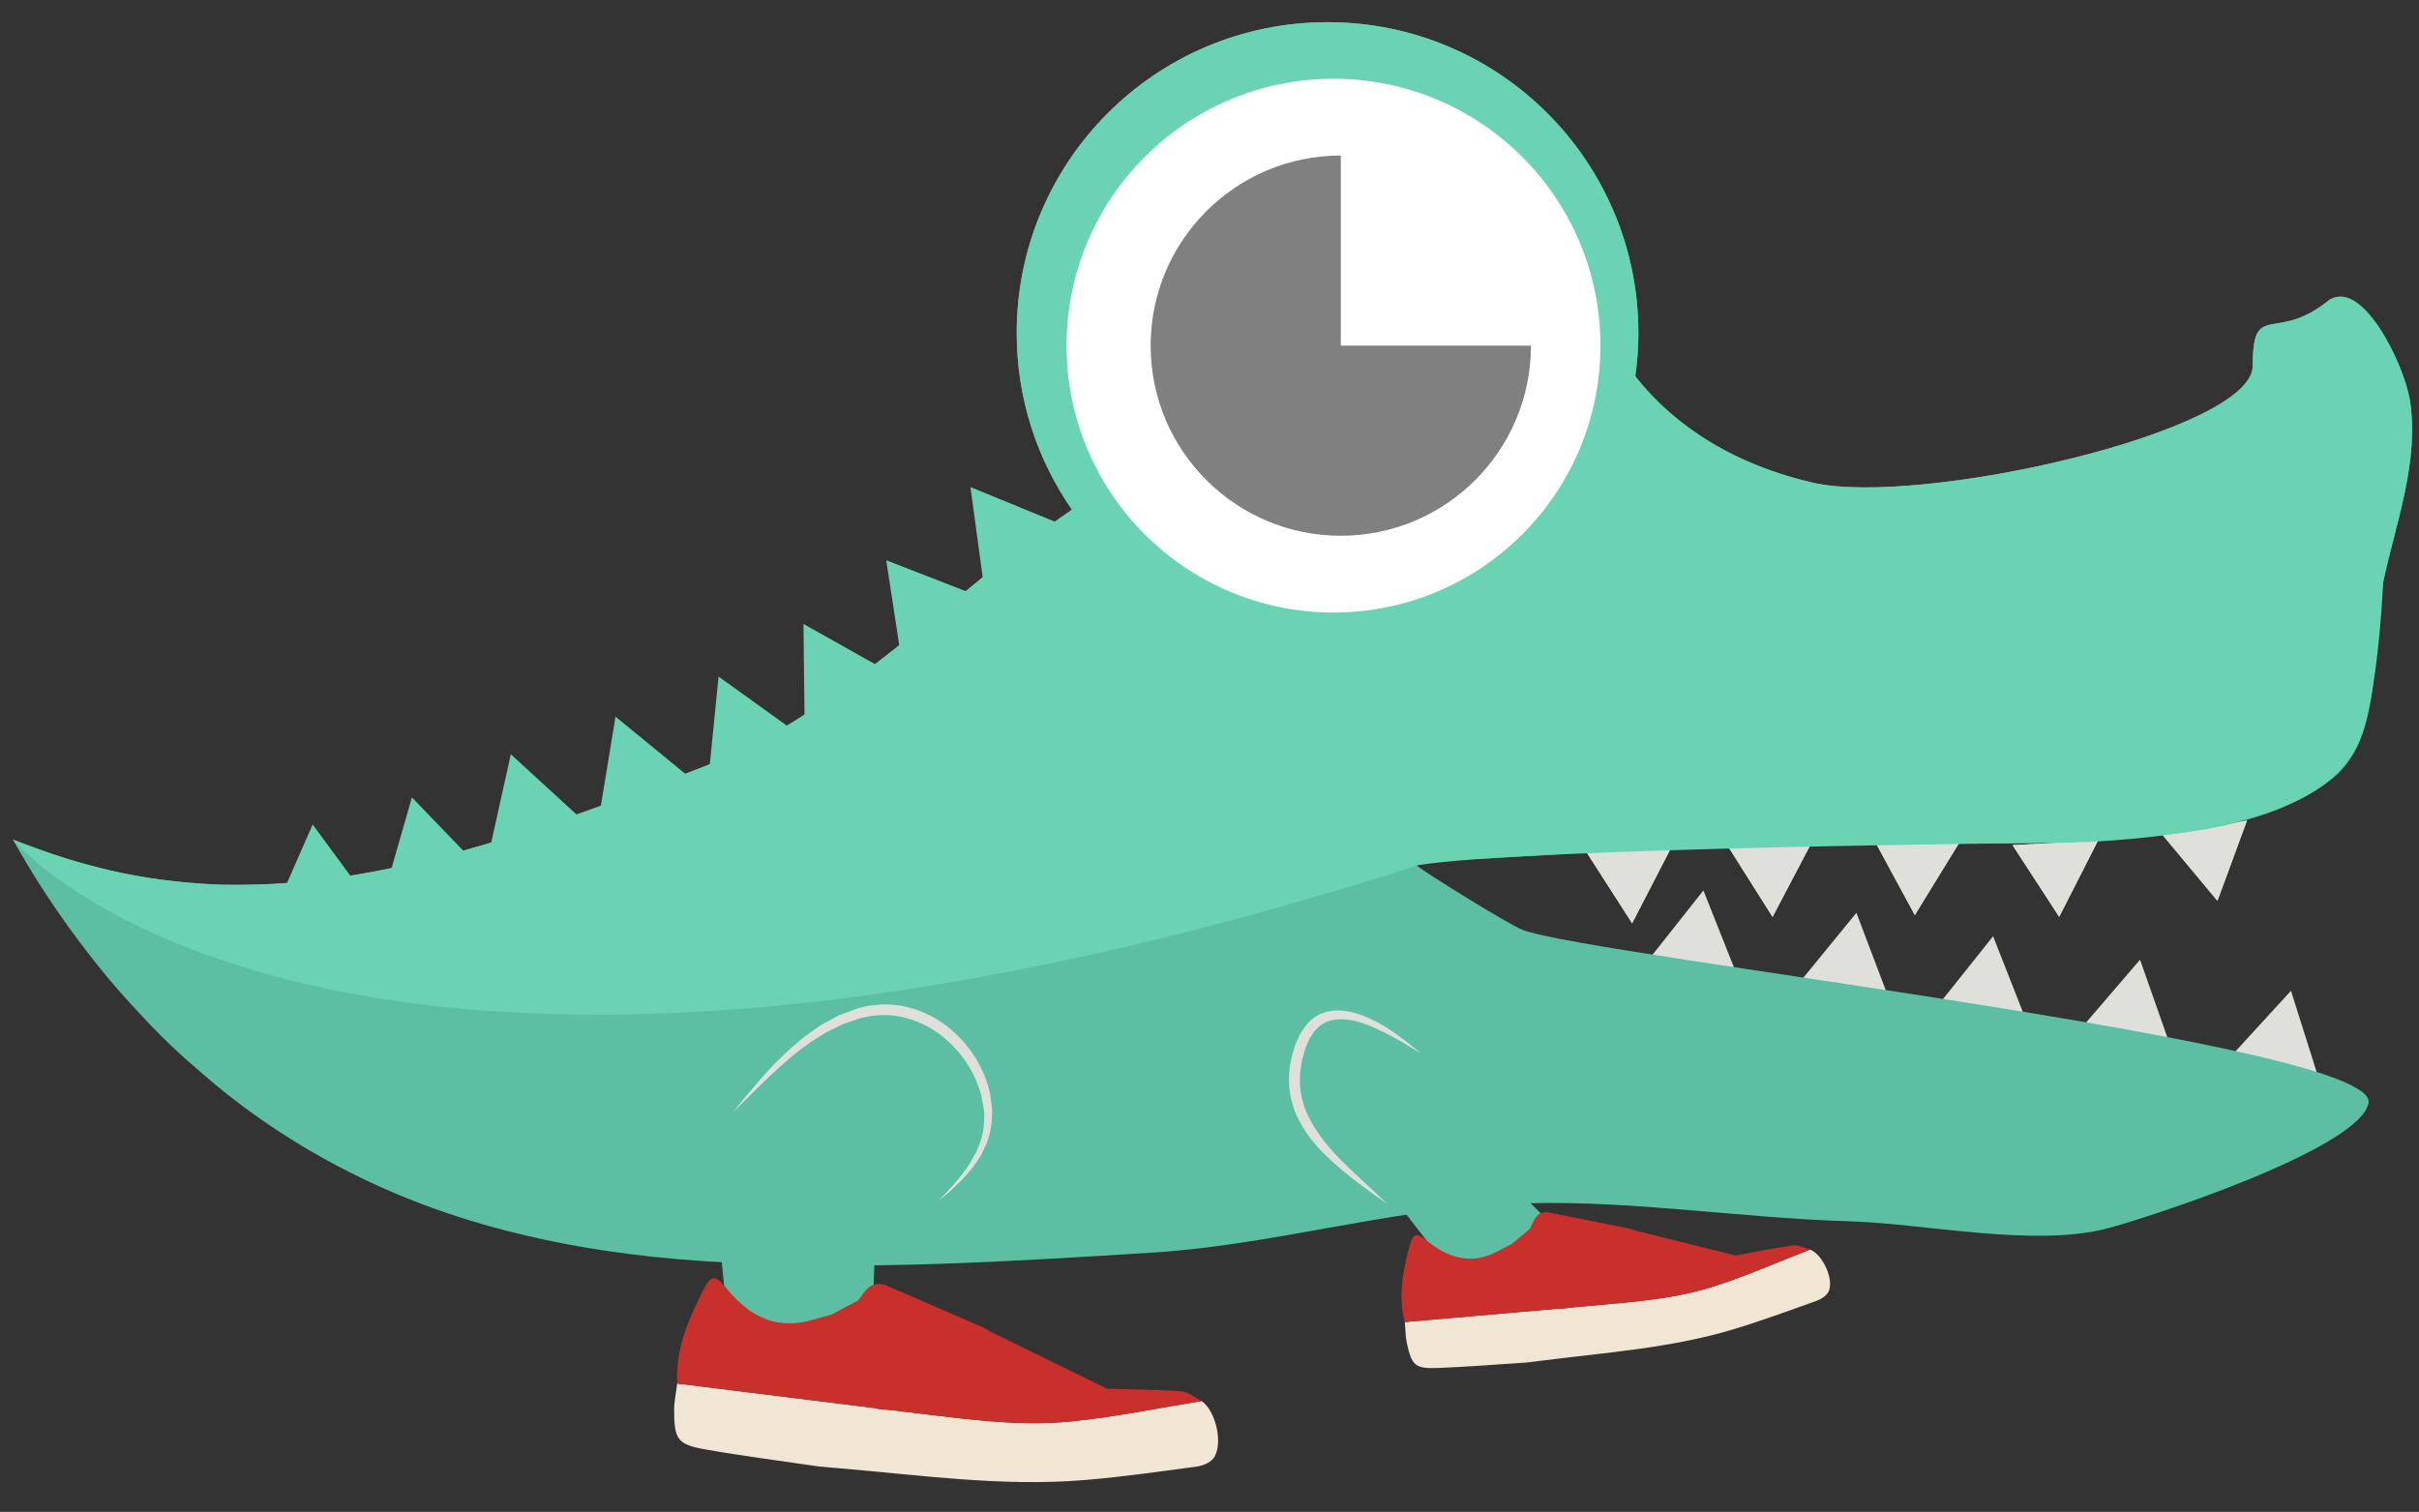 <?xml version="1.0" encoding="utf-8"?>
<!-- Generator: Adobe Illustrator 16.0.0, SVG Export Plug-In . SVG Version: 6.00 Build 0)  -->
<!DOCTYPE svg PUBLIC "-//W3C//DTD SVG 1.1//EN" "http://www.w3.org/Graphics/SVG/1.1/DTD/svg11.dtd">
<svg version="1.1" id="Ebene1" xmlns="http://www.w3.org/2000/svg" xmlns:xlink="http://www.w3.org/1999/xlink" x="0px" y="0px"
	 width="220.5px" height="137.846px" viewBox="0 0 220.5 137.846" enable-background="new 0 0 220.5 137.846" xml:space="preserve">
<rect x="0" y="0" width="220.5" height="137.846" fill="#333333" stroke="none"/>
<polygon fill="#E0E0DA" points="148.773,84.179 146.666,80.894 144.559,77.612 148.455,77.429 152.354,77.245 150.563,80.712 "/>
<polygon fill="#E0E0DA" points="161.574,83.597 159.492,80.298 157.408,76.999 161.307,76.843 165.207,76.69 163.391,80.144 "/>
<polygon fill="#E0E0DA" points="174.543,83.431 172.684,80.001 170.826,76.569 174.727,76.675 178.627,76.782 176.586,80.106 "/>
<polygon fill="#E0E0DA" points="187.703,83.593 185.576,80.321 183.449,77.052 187.346,76.845 191.242,76.64 189.473,80.116 "/>
<polygon fill="#E0E0DA" points="202.127,82.134 199.629,79.134 197.133,76.138 200.979,75.474 204.822,74.81 203.475,78.472 "/>
<polygon fill="#E0E0DA" points="148.773,84.179 146.666,80.894 144.559,77.612 148.455,77.429 152.354,77.245 150.563,80.712 "/>
<polygon fill="#E0E0DA" points="161.574,83.597 159.492,80.298 157.408,76.999 161.307,76.843 165.207,76.69 163.391,80.144 "/>
<polygon fill="#E0E0DA" points="174.543,83.431 172.684,80.001 170.826,76.569 174.727,76.675 178.627,76.782 176.586,80.106 "/>
<polygon fill="#E0E0DA" points="187.703,83.593 185.576,80.321 183.449,77.052 187.346,76.845 191.242,76.64 189.473,80.116 "/>
<polygon fill="#E0E0DA" points="202.127,82.134 199.629,79.134 197.133,76.138 200.979,75.474 204.822,74.81 203.475,78.472 "/>
<polygon fill="#E0E0DA" points="208.83,90.335 210.006,94.056 211.18,97.776 207.369,96.933 203.559,96.089 206.195,93.21 "/>
<polygon fill="#E0E0DA" points="195.072,87.501 196.367,91.183 197.66,94.862 193.824,94.142 189.99,93.421 192.531,90.46 "/>
<polygon fill="#E0E0DA" points="181.678,85.362 183.105,88.993 184.531,92.624 180.674,92.046 176.814,91.464 179.246,88.413 "/>
<polygon fill="#E0E0DA" points="169.219,83.224 170.602,86.872 171.982,90.521 168.131,89.894 164.281,89.265 166.75,86.245 "/>
<polygon fill="#E0E0DA" points="155.271,81.185 156.711,84.812 158.15,88.435 154.291,87.872 150.43,87.306 152.852,84.243 "/>
<path fill="#5CBFA3" d="M133.676,78.329c0.873,0.105,24.543-1.533,26.389-1.609c9.461-0.396,18.928,0.535,28.4,0.021
	c7.621-0.414,17.92-0.742,24.17-5.783c4.73-3.82,3.486-12.545,4.598-17.869c1.086-5.215,3.322-10.961,2.441-16.566
	c-0.527-3.363-4.49-11.455-7.539-9.033c-4.787,3.797-6.791-0.135-6.791,5.865c0,5.998-30.42,12.912-40.15,10.643
	c-8.658-2.02-13.545-6.375-16.131-9.695c0.182-1.291,0.281-2.607,0.281-3.947c0-15.648-12.686-28.334-28.334-28.334
	S92.676,14.706,92.676,30.354c0,5.988,1.863,11.539,5.035,16.115c-10.955,7.5-21.043,18.521-32.938,23.184
	c-5.874,2.301-11.487,4.445-16.805,6.176c-5.317,1.727-10.337,3.029-14.998,3.838c-4.661,0.82-8.959,1.076-12.81,0.996
	c-3.843-0.143-7.234-0.633-10.047-1.287c-2.807-0.66-5.055-1.381-6.572-1.945c-1.543-0.572-2.365-0.877-2.365-0.877
	s0.634,1.154,1.877,3.188c1.26,2.033,3.145,4.871,5.704,8.088c1.276,1.625,2.729,3.271,4.344,4.977
	c1.609,1.742,3.396,3.424,5.339,5.074c3.878,3.387,8.41,6.467,13.439,9.002c5.027,2.553,10.551,4.51,16.373,5.836
	c5.824,1.354,11.947,2.096,18.191,2.398c6.315,0.348,12.638,0.326,18.958,0.121c6.543-0.213,13.084-0.623,19.613-1.029
	c10.756-0.67,21.191-3.826,31.953-4.418c10.561-0.58,21.111,1.252,31.66,1.563c6.791,0.201,16.727,2.373,23.373,0.67
	c3.443-0.883,23.037-7.209,23.896-11.447c1.104-5.443-70.744-13.352-77.131-15.803c-1.197-0.459-8.678-5.098-9.668-5.883
	C130.543,78.177,132.115,78.142,133.676,78.329z"/>
<polygon fill="#6AD3B3" points="24.843,83.513 28.501,75.173 33.895,82.511 "/>
<polygon fill="#6AD3B3" points="35.03,81.456 37.546,72.702 43.868,79.259 "/>
<polygon fill="#6AD3B3" points="54.63,74.327 56.104,65.341 63.151,71.112 "/>
<polygon fill="#6AD3B3" points="64.594,70.747 65.501,61.687 72.896,67.003 "/>
<polygon fill="#6AD3B3" points="73.342,65.993 73.238,56.888 81.178,61.351 "/>
<polygon fill="#6AD3B3" points="82.162,60.079 80.781,51.079 89.268,54.384 "/>
<polygon fill="#6AD3B3" points="89.684,53.435 88.461,44.411 96.889,47.862 "/>
<polygon fill="#6AD3B3" points="44.59,77.659 46.563,68.771 53.276,74.923 "/>
<path fill-rule="evenodd" clip-rule="evenodd" fill="#5A4739" d="M53.556,117.601c-0.053-0.078-0.105-0.154-0.159-0.23
	C53.45,117.446,53.503,117.522,53.556,117.601z"/>
<polygon fill-rule="evenodd" clip-rule="evenodd" fill="#5CBFA3" points="65.718,114.347 66.218,119.347 73.885,122.347 
	79.549,119.229 79.885,110.681 "/>
<g>
	<path fill-rule="evenodd" clip-rule="evenodd" fill="#F1E6D4" d="M109.531,127.741c1.33,0.893,2.023,4.066,1.047,5.258
		c-0.328,0.398-0.992,0.65-1.537,0.725c-3.42,0.453-6.84,0.949-10.275,1.227c-7.482,0.602-14.898-0.459-22.328-1.088
		c-0.584-0.051-1.17-0.104-1.754-0.152c-3.444-0.508-6.897-0.947-10.323-1.547c-2.6-0.455-2.902-0.904-2.913-3.566
		c-0.004-0.816,0.181-1.635,0.28-2.455c5.971,0.742,11.942,1.484,17.913,2.227c0.15,0.031,0.303,0.061,0.455,0.092
		c0.414,0.039,0.832,0.078,1.248,0.115c0.174,0.023,0.35,0.045,0.523,0.066c5.285,0.607,10.574,1.49,15.898,0.943
		C101.711,129.181,105.611,128.372,109.531,127.741z"/>
	<path fill-rule="evenodd" clip-rule="evenodd" fill="#C84A5C" d="M79.641,128.368c0.15,0.031,0.303,0.061,0.455,0.092
		C79.943,128.429,79.791,128.399,79.641,128.368z"/>
	<path fill-rule="evenodd" clip-rule="evenodd" fill="#C9302C" d="M107.686,126.856c-2.25-0.168-4.512-0.174-6.77-0.24
		c-3.584-1.754-7.168-3.506-10.75-5.26c-0.184-0.111-0.367-0.223-0.551-0.334c-2.973-1.285-5.943-2.57-8.916-3.855
		c-1.344-0.453-1.857,0.563-2.473,1.4c0.441,0.223,0.873,0.461,1.322,0.662c-0.449-0.201-0.881-0.439-1.322-0.662
		c-0.824,0.438-1.65,0.873-2.475,1.311c-1.158,0.271-2.311,0.725-3.481,0.775c-2.631,0.115-4.529-1.316-6.122-3.275
		c-0.946-1.166-1.361-1.105-2.04,0.234c-1.36,2.682-2.545,5.418-2.382,8.529c5.971,0.742,11.942,1.484,17.913,2.227
		c0.15,0.031,0.303,0.061,0.455,0.092c0.414,0.039,0.832,0.078,1.248,0.115l0.533,0.053c-0.002,0.004-0.006,0.01-0.01,0.014
		c5.285,0.607,10.574,1.49,15.898,0.943c3.945-0.404,7.846-1.213,11.766-1.844C108.918,127.433,108.318,126.903,107.686,126.856z"/>
</g>
<polyline fill-rule="evenodd" clip-rule="evenodd" fill="#5CBFA3" points="127.811,110.237 132.498,116.286 140.861,112.265 
	140.617,110.79 131.361,101.665 "/>
<g>
	<path fill-rule="evenodd" clip-rule="evenodd" fill="#F1E6D4" d="M165,113.927c1.166,0.467,2.219,2.787,1.666,3.861
		c-0.188,0.361-0.656,0.664-1.061,0.809c-2.551,0.91-5.094,1.85-7.686,2.627c-5.643,1.689-11.506,2.09-17.311,2.824
		c-0.457,0.059-0.914,0.113-1.371,0.172c-2.725,0.174-5.447,0.404-8.174,0.506c-2.07,0.078-2.377-0.219-2.82-2.26
		c-0.137-0.627-0.129-1.285-0.188-1.93c4.703-0.41,9.406-0.818,14.109-1.229c0.121,0,0.242-0.002,0.363-0.004
		c0.326-0.037,0.652-0.076,0.977-0.115c0.139-0.012,0.277-0.023,0.414-0.037c4.154-0.398,8.357-0.588,12.354-1.883
		C159.234,116.313,162.096,115.052,165,113.927z"/>
	<path fill-rule="evenodd" clip-rule="evenodd" fill="#C84A5C" d="M142.166,119.308c0.121,0,0.242-0.002,0.363-0.004
		C142.408,119.306,142.287,119.308,142.166,119.308z"/>
	<path fill-rule="evenodd" clip-rule="evenodd" fill="#C9302C" d="M163.438,113.552c-1.754,0.238-3.49,0.604-5.232,0.922
		c-3.037-0.756-6.076-1.514-9.111-2.271c-0.16-0.055-0.318-0.109-0.479-0.166c-2.49-0.498-4.982-0.998-7.473-1.498
		c-1.105-0.127-1.332,0.736-1.668,1.48c0.373,0.1,0.746,0.211,1.123,0.293c-0.377-0.082-0.75-0.193-1.123-0.293
		c-0.563,0.471-1.123,0.941-1.684,1.412c-0.846,0.398-1.656,0.936-2.543,1.166c-2.002,0.52-3.693-0.268-5.236-1.51
		c-0.916-0.74-1.225-0.625-1.527,0.514c-0.604,2.279-1.064,4.576-0.428,6.936c4.703-0.41,9.406-0.818,14.109-1.229
		c0.121,0,0.242-0.002,0.363-0.004c0.326-0.037,0.652-0.076,0.977-0.115l0.42-0.047c-0.002,0.002-0.004,0.008-0.006,0.01
		c4.154-0.398,8.357-0.588,12.354-1.883c2.961-0.955,5.822-2.217,8.727-3.342C164.479,113.79,163.934,113.483,163.438,113.552z"/>
</g>
<path fill="#6AD3B3" d="M217.232,53.089c1.086-5.215,3.322-10.961,2.441-16.566c-0.527-3.363-4.49-11.455-7.539-9.033
	c-4.787,3.797-6.791-0.135-6.791,5.865c0,5.998-30.42,12.912-40.15,10.643c-8.658-2.02-13.545-6.375-16.131-9.695
	c0.182-1.291,0.281-2.607,0.281-3.947c0-15.648-12.686-28.334-28.334-28.334S92.676,14.706,92.676,30.354
	c0,5.988,1.863,11.539,5.035,16.115c-10.955,7.5-21.043,18.521-32.938,23.184c-5.874,2.301-11.487,4.445-16.805,6.176
	c-5.317,1.727-10.337,3.029-14.998,3.838c-4.661,0.82-8.959,1.076-12.81,0.996c-3.843-0.143-7.234-0.633-10.047-1.287
	c-2.807-0.66-5.055-1.381-6.572-1.945c-1.543-0.572-2.365-0.877-2.365-0.877s28.395,34.314,128.146,2.314
	c10.479-1.605,57.73-2.023,57.73-2.023s22.373,0.168,27.166-7.832C216.678,66.513,217.232,53.089,217.232,53.089z"/>
<circle fill="#FFFFFF" cx="121.552" cy="31.513" r="24.333"/>
<path fill="#808080" d="M139.551,31.513c0,9.574-7.76,17.334-17.332,17.334s-17.334-7.76-17.334-17.334
	c0-9.572,7.762-17.332,17.334-17.332v17.332H139.551z"/>
<g>
	<path fill="#E0E0DA" d="M66.785,101.435c0,0,0.408-0.502,1.125-1.383c0.367-0.432,0.813-0.957,1.326-1.561
		c0.533-0.584,1.105-1.273,1.822-1.943c0.684-0.701,1.497-1.395,2.377-2.102c0.465-0.326,0.932-0.676,1.43-1.008
		c0.529-0.283,1.07-0.576,1.619-0.871c0.6-0.221,1.207-0.443,1.822-0.67c0.305-0.068,0.611-0.137,0.92-0.207l1.025-0.105
		c1.352-0.063,2.729,0.209,3.98,0.75c2.512,1.098,4.459,3.23,5.434,5.561c0.25,0.598,0.43,1.139,0.586,1.801
		c0.061,0.588,0.186,1.131,0.189,1.715c-0.016,1.203-0.227,2.299-0.674,3.203c-0.107,0.227-0.211,0.449-0.313,0.666
		c-0.119,0.207-0.254,0.396-0.383,0.584c-0.25,0.381-0.498,0.727-0.775,1.018c-0.51,0.619-1.02,1.088-1.43,1.482
		c-0.408,0.396-0.77,0.662-0.998,0.863c-0.232,0.195-0.355,0.301-0.355,0.301s0.451-0.467,1.215-1.301
		c0.371-0.426,0.834-0.932,1.275-1.574c0.244-0.305,0.453-0.66,0.66-1.041c0.102-0.189,0.225-0.375,0.326-0.576
		c0.084-0.207,0.17-0.422,0.258-0.639c0.377-0.861,0.496-1.889,0.469-2.902c-0.027-0.523-0.186-1.102-0.275-1.672
		c-0.084-0.254-0.168-0.512-0.254-0.773c-0.092-0.27-0.219-0.529-0.328-0.799c-0.967-2.105-2.76-4.031-5.023-5
		c-1.119-0.494-2.346-0.748-3.545-0.701l-0.867,0.074c-0.311,0.063-0.619,0.123-0.926,0.184c-0.561,0.189-1.115,0.379-1.662,0.564
		c-0.527,0.262-1.047,0.518-1.555,0.77c-0.49,0.291-0.955,0.604-1.418,0.891c-0.887,0.639-1.715,1.271-2.422,1.926
		c-0.73,0.627-1.357,1.256-1.938,1.789c-0.561,0.555-1.049,1.037-1.451,1.436C67.246,100.979,66.785,101.435,66.785,101.435z"/>
</g>
<g>
	<path fill="#E0E0DA" d="M126.434,109.767c0,0-0.395-0.283-1.082-0.779c-0.678-0.51-1.682-1.191-2.807-2.127
		c-0.561-0.467-1.166-0.986-1.764-1.586c-0.611-0.586-1.201-1.275-1.736-2.051c-0.502-0.791-1.006-1.658-1.248-2.646
		c-0.168-0.48-0.199-0.994-0.281-1.5c-0.008-0.51-0.047-1.031,0.025-1.537s0.133-1.018,0.295-1.496l0.209-0.725l0.301-0.695
		c0.408-0.889,1.141-1.85,2.115-2.219c0.973-0.408,1.98-0.307,2.82-0.104c0.857,0.199,1.586,0.561,2.248,0.891
		c1.307,0.697,2.258,1.471,2.934,1.982c0.666,0.529,1.027,0.854,1.027,0.854s-0.414-0.252-1.139-0.693
		c-0.719-0.445-1.771-1.045-3.068-1.635c-0.654-0.273-1.373-0.564-2.152-0.686c-0.771-0.131-1.602-0.125-2.314,0.197l-0.502,0.303
		l-0.43,0.424c-0.148,0.139-0.225,0.334-0.344,0.494l-0.172,0.252l-0.139,0.328l-0.264,0.621l-0.18,0.664
		c-0.148,0.439-0.188,0.895-0.252,1.346c-0.072,0.451-0.037,0.906-0.041,1.357c0.072,0.443,0.086,0.898,0.234,1.324
		c0.205,0.869,0.611,1.674,1.055,2.422c0.479,0.729,0.975,1.426,1.527,2.029c0.533,0.619,1.088,1.168,1.607,1.666
		c1.059,0.992,1.939,1.818,2.557,2.396C126.092,109.421,126.434,109.767,126.434,109.767z"/>
</g>
</svg>
